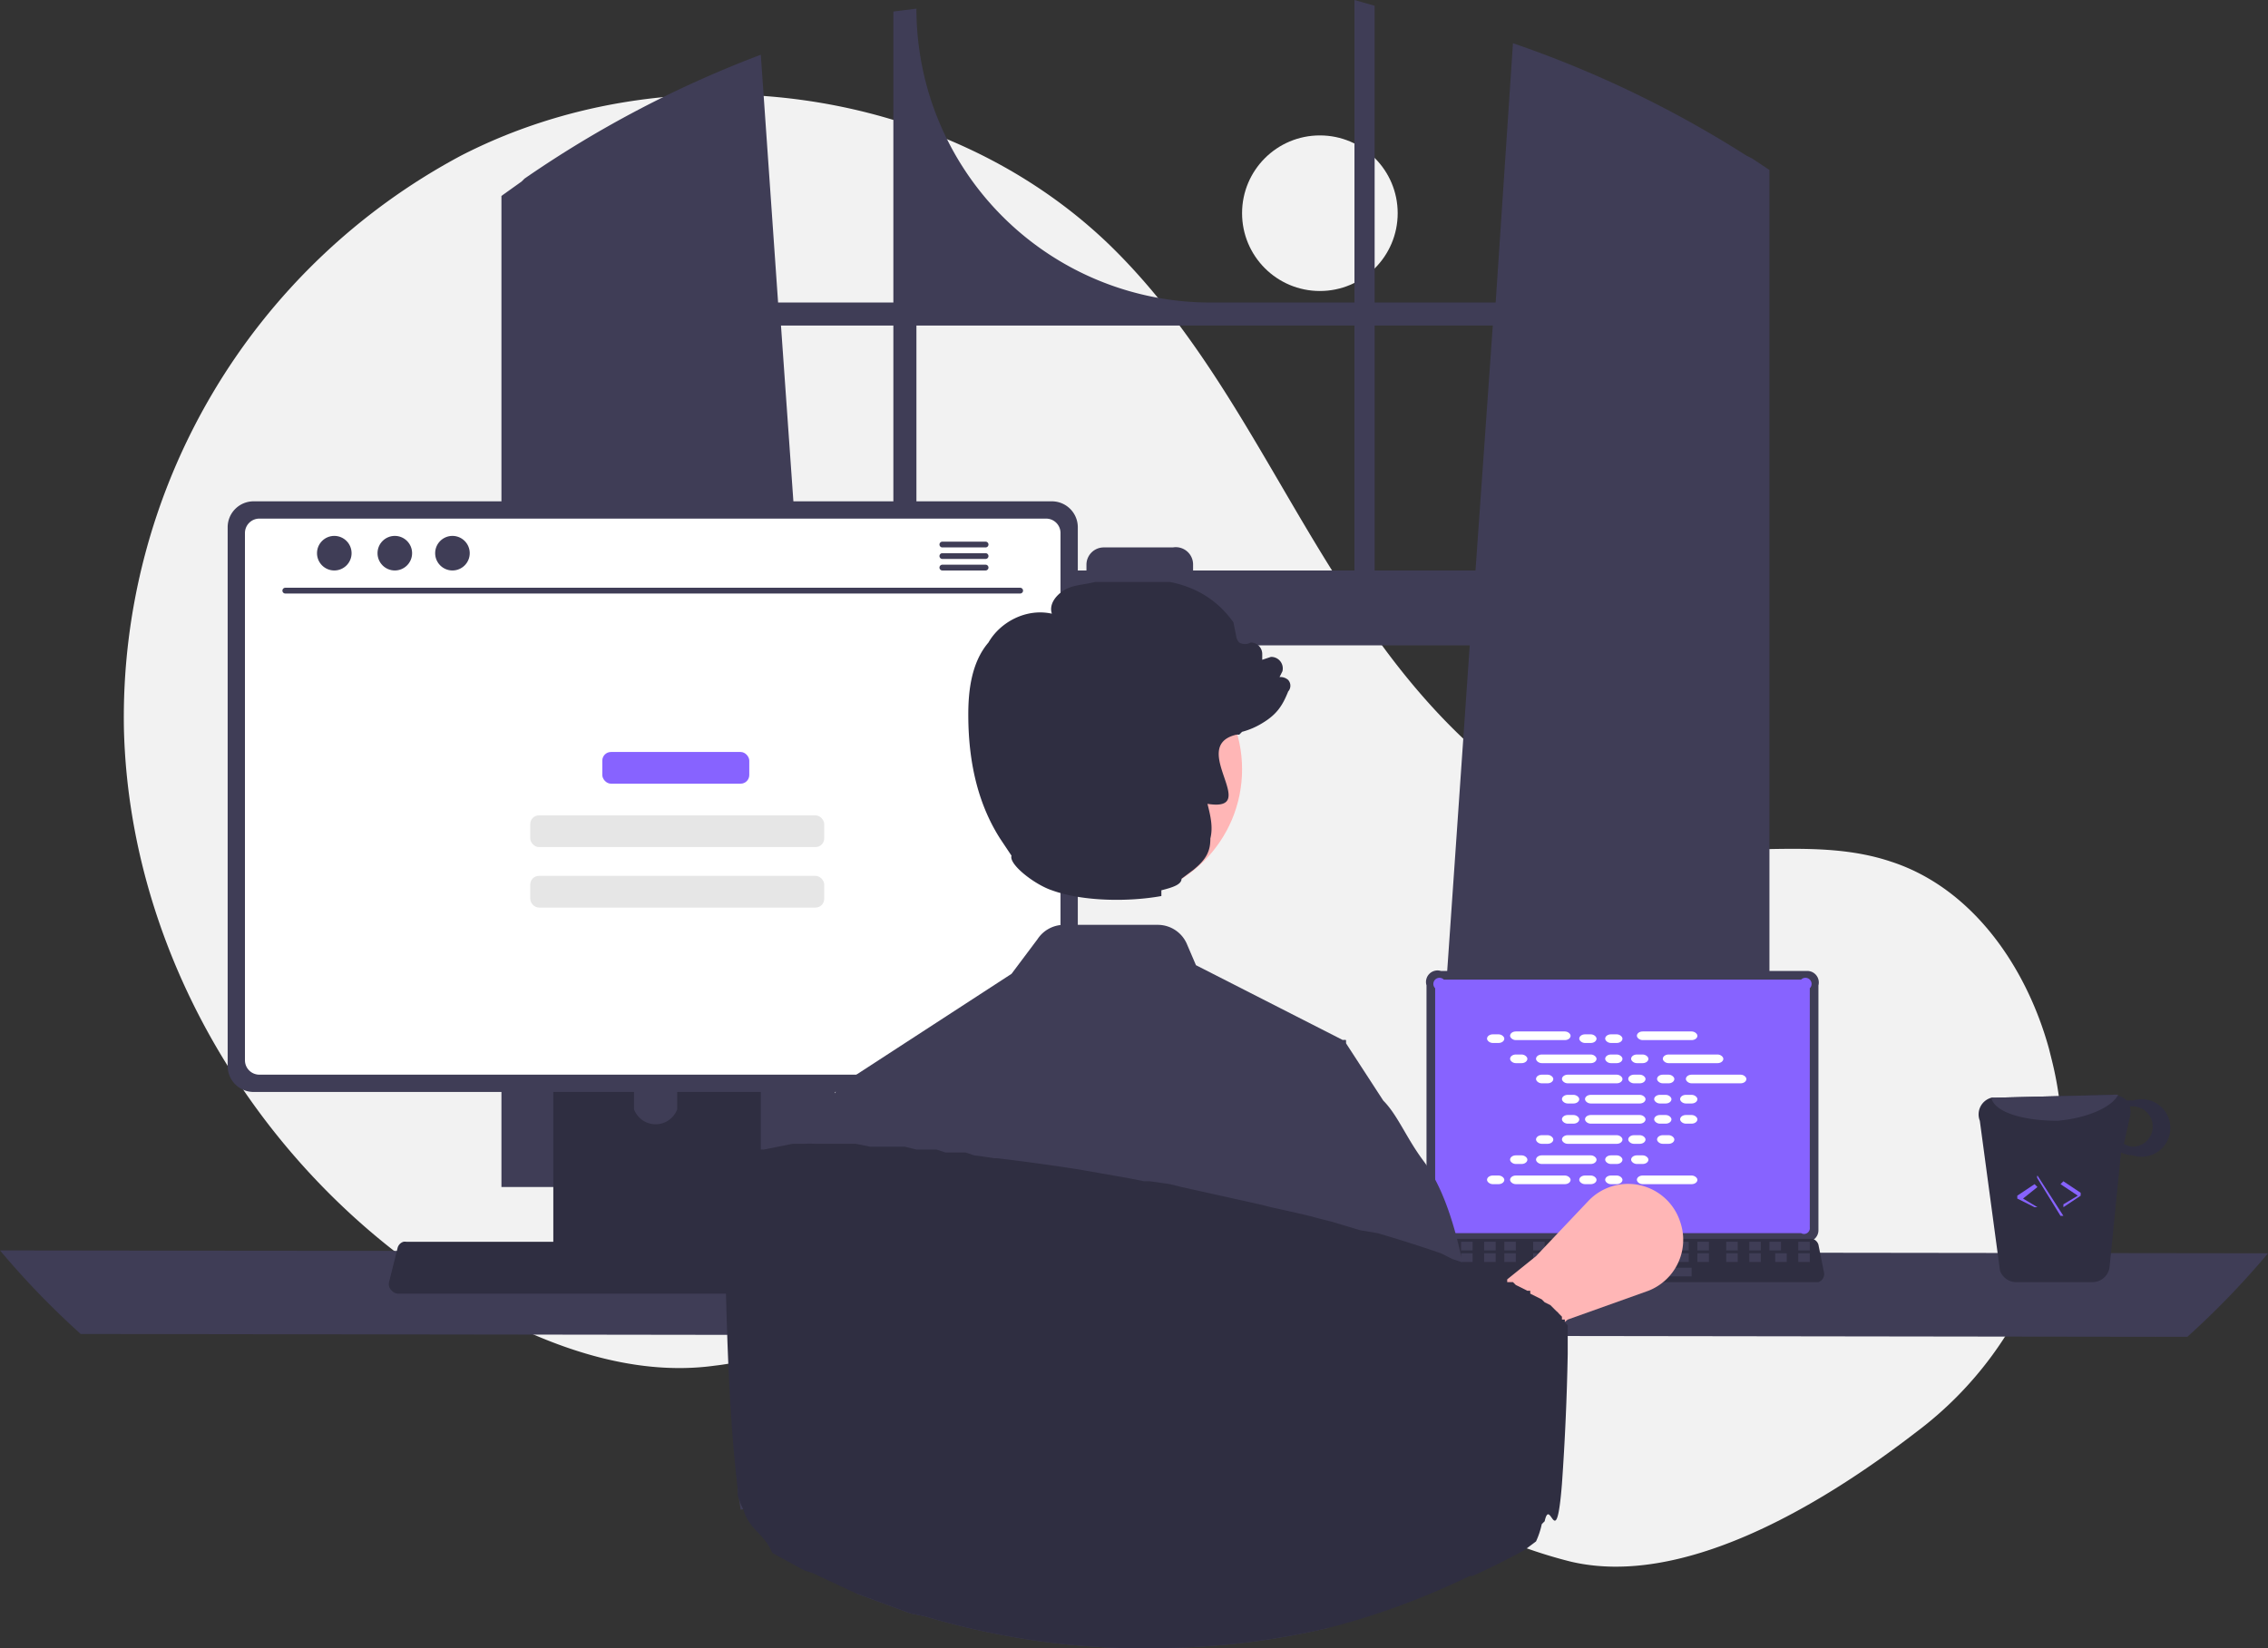 <svg xmlns="http://www.w3.org/2000/svg" data-name="Layer 1" viewBox="0 0 787 572"><rect x="0" y="0" width="787" height="572" fill="#333333" stroke="none"/><circle cx="458" cy="74" r="27" fill="#f2f2f2"/><path d="M665 497c40-30 59-81 47-129l-1-4c-8-29-27-56-55-65-24-8-50-2-75-5-49-6-87-46-113-87-27-41-47-87-83-122-58-56-153-68-225-31A221 221 0 0 0 43 253c2 81 50 158 120 199 26 15 56 26 85 22 26-3 49-17 74-21 41-6 80 12 115 33s68 46 108 56c38 9 85-18 120-45Z" fill="#f2f2f2"/><path d="m608 55-2-1a380 380 0 0 0-81-39l-6 90h-42V2l-7-2v105h-50A102 102 0 0 1 318 3l-8 1v101h-40l-6-86a381 381 0 0 0-82 43l-1 1-7 5v344h118l-2-29-11-159h231l-11 159-2 29h117V59l-6-4ZM310 198h-33l-6-85h39Zm160 0h-56v-2a6 6 0 0 0-7-6h-24a6 6 0 0 0-6 6v2h-59v-85h152Zm7 0v-85h41l-6 85ZM0 434a289 289 0 0 0 28 29l731 1a289 289 0 0 0 28-29Z" fill="#3f3d56"/><path d="M495 342v85a4 4 0 0 0 5 4h127a4 4 0 0 0 4-4v-85a4 4 0 0 0-4-5H500a4 4 0 0 0-5 5Z" fill="#3f3d56"/><path d="M498 343v83a2 2 0 0 0 3 2h124a2 2 0 0 0 3-2v-83a2 2 0 0 0-3-3H501a2 2 0 0 0-3 3Z" fill="#8763ff"/><path d="M493 444a2 2 0 0 0 2 1h136a3 3 0 0 0 2-3l-2-10a3 3 0 0 0-2-2H497a2 2 0 0 0-1 0 3 3 0 0 0-2 2l-2 10a3 3 0 0 0 1 2Z" fill="#2f2e41"/><rect x="830" y="596" width="4" height="3" rx="0" transform="rotate(-180 729 515)" fill="#3f3d56"/><rect x="822" y="596" width="4" height="3" rx="0" transform="rotate(-180 720 515)" fill="#3f3d56"/><rect x="813" y="596" width="4" height="3" rx="0" transform="rotate(-180 712 515)" fill="#3f3d56"/><rect x="805" y="596" width="4" height="3" rx="0" transform="rotate(-180 704 515)" fill="#3f3d56"/><rect x="797" y="596" width="4" height="3" rx="0" transform="rotate(-180 695 515)" fill="#3f3d56"/><rect x="788" y="596" width="4" height="3" rx="0" transform="rotate(-180 687 515)" fill="#3f3d56"/><rect x="780" y="596" width="4" height="3" rx="0" transform="rotate(-180 679 515)" fill="#3f3d56"/><rect x="771" y="596" width="4" height="3" rx="0" transform="rotate(-180 670 515)" fill="#3f3d56"/><rect x="763" y="596" width="4" height="3" rx="0" transform="rotate(-180 662 515)" fill="#3f3d56"/><rect x="755" y="596" width="4" height="3" rx="0" transform="rotate(-180 653 515)" fill="#3f3d56"/><rect x="746" y="596" width="4" height="3" rx="0" transform="rotate(-180 645 515)" fill="#3f3d56"/><rect x="738" y="596" width="4" height="3" rx="0" transform="rotate(-180 637 515)" fill="#3f3d56"/><rect x="730" y="596" width="4" height="3" rx="0" transform="rotate(-180 628 515)" fill="#3f3d56"/><rect x="721" y="596" width="4" height="3" rx="0" transform="rotate(-180 620 515)" fill="#3f3d56"/><rect x="713" y="596" width="4" height="3" rx="0" transform="rotate(-180 612 515)" fill="#3f3d56"/><rect x="704" y="596" width="4" height="3" rx="0" transform="rotate(-180 603 515)" fill="#3f3d56"/><rect x="830" y="600" width="4" height="3" rx="0" transform="rotate(-180 729 519)" fill="#3f3d56"/><rect x="822" y="600" width="4" height="3" rx="0" transform="rotate(-180 721 519)" fill="#3f3d56"/><rect x="813" y="600" width="4" height="3" rx="0" transform="rotate(-180 712 519)" fill="#3f3d56"/><rect x="805" y="600" width="4" height="3" rx="0" transform="rotate(-180 704 519)" fill="#3f3d56"/><rect x="797" y="600" width="4" height="3" rx="0" transform="rotate(-180 695 519)" fill="#3f3d56"/><rect x="788" y="600" width="4" height="3" rx="0" transform="rotate(-180 687 519)" fill="#3f3d56"/><rect x="780" y="600" width="4" height="3" rx="0" transform="rotate(-180 679 519)" fill="#3f3d56"/><rect x="771" y="600" width="4" height="3" rx="0" transform="rotate(-180 670 519)" fill="#3f3d56"/><rect x="763" y="600" width="4" height="3" rx="0" transform="rotate(-180 662 519)" fill="#3f3d56"/><rect x="755" y="600" width="4" height="3" rx="0" transform="rotate(-180 654 519)" fill="#3f3d56"/><rect x="746" y="600" width="4" height="3" rx="0" transform="rotate(-180 645 519)" fill="#3f3d56"/><rect x="738" y="600" width="4" height="3" rx="0" transform="rotate(-180 637 519)" fill="#3f3d56"/><rect x="730" y="600" width="4" height="3" rx="0" transform="rotate(-180 628 519)" fill="#3f3d56"/><rect x="721" y="600" width="4" height="3" rx="0" transform="rotate(-180 620 519)" fill="#3f3d56"/><rect x="713" y="600" width="4" height="3" rx="0" transform="rotate(-180 612 519)" fill="#3f3d56"/><rect x="704" y="600" width="4" height="3" rx="0" transform="rotate(-180 603 519)" fill="#3f3d56"/><rect x="761" y="605" width="34" height="3" rx="0" transform="rotate(-180 674 524)" fill="#3f3d56"/><rect x="516" y="359" width="6" height="3" rx="2" fill="#fff"/><rect x="548" y="359" width="6" height="3" rx="2" fill="#fff"/><rect x="557" y="359" width="6" height="3" rx="2" fill="#fff"/><rect x="524" y="358" width="21" height="3" rx="2" fill="#fff"/><rect x="568" y="358" width="21" height="3" rx="2" fill="#fff"/><rect x="524" y="366" width="6" height="3" rx="2" fill="#fff"/><rect x="557" y="366" width="6" height="3" rx="2" fill="#fff"/><rect x="566" y="366" width="6" height="3" rx="2" fill="#fff"/><rect x="533" y="366" width="21" height="3" rx="2" fill="#fff"/><rect x="577" y="366" width="21" height="3" rx="2" fill="#fff"/><rect x="533" y="373" width="6" height="3" rx="2" fill="#fff"/><rect x="565" y="373" width="6" height="3" rx="2" fill="#fff"/><rect x="575" y="373" width="6" height="3" rx="2" fill="#fff"/><rect x="542" y="373" width="21" height="3" rx="2" fill="#fff"/><rect x="585" y="373" width="21" height="3" rx="2" fill="#fff"/><rect x="542" y="380" width="6" height="3" rx="2" fill="#fff"/><rect x="574" y="380" width="6" height="3" rx="2" fill="#fff"/><rect x="583" y="380" width="6" height="3" rx="2" fill="#fff"/><rect x="550" y="380" width="21" height="3" rx="2" fill="#fff"/><rect x="548" y="408" width="6" height="3" rx="2" fill="#fff"/><rect x="557" y="408" width="6" height="3" rx="2" fill="#fff"/><rect x="568" y="408" width="21" height="3" rx="2" fill="#fff"/><rect x="516" y="408" width="6" height="3" rx="2" fill="#fff"/><rect x="524" y="408" width="21" height="3" rx="2" fill="#fff"/><rect x="524" y="401" width="6" height="3" rx="2" fill="#fff"/><rect x="557" y="401" width="6" height="3" rx="2" fill="#fff"/><rect x="566" y="401" width="6" height="3" rx="2" fill="#fff"/><rect x="533" y="401" width="21" height="3" rx="2" fill="#fff"/><rect x="533" y="394" width="6" height="3" rx="2" fill="#fff"/><rect x="565" y="394" width="6" height="3" rx="2" fill="#fff"/><rect x="575" y="394" width="6" height="3" rx="2" fill="#fff"/><rect x="542" y="394" width="21" height="3" rx="2" fill="#fff"/><rect x="542" y="387" width="6" height="3" rx="2" fill="#fff"/><rect x="574" y="387" width="6" height="3" rx="2" fill="#fff"/><rect x="583" y="387" width="6" height="3" rx="2" fill="#fff"/><rect x="550" y="387" width="21" height="3" rx="2" fill="#fff"/><path d="m505 490-13-21 41-33 18-19a19 19 0 0 1 32 7 19 19 0 0 1-11 24l-28 10Z" fill="#ffb6b6"/><path d="M192 337v103h72V337a3 3 0 0 0-3-3 3 3 0 0 0-1 0h-65a3 3 0 0 0-3 3Zm28 36a8 8 0 0 1 15 0v12a8 8 0 0 1-15 0Z" fill="#2f2e41"/><path d="M191 437v10a2 2 0 0 0 2 2h69a2 2 0 0 0 2-2v-10ZM79 183v187a9 9 0 0 0 9 9h277a9 9 0 0 0 9-9V183a9 9 0 0 0-9-9H88a9 9 0 0 0-9 9Z" fill="#3f3d56"/><path d="M85 185v183a5 5 0 0 0 5 5h273a5 5 0 0 0 5-5V185a5 5 0 0 0-5-5H90a5 5 0 0 0-5 5Z" fill="#fff"/><path d="M136 448a3 3 0 0 0 2 1h162a3 3 0 0 0 3-4l-2-12a3 3 0 0 0-2-2 3 3 0 0 0-1 0H141a3 3 0 0 0-1 0 3 3 0 0 0-2 2l-3 12a3 3 0 0 0 1 3Z" fill="#2f2e41"/><path d="M354 206H99a1 1 0 0 1 0-2h255a1 1 0 0 1 0 2Z" fill="#3f3d56"/><circle cx="116" cy="192" fill="#3f3d56" r="6"/><circle cx="137" cy="192" fill="#3f3d56" r="6"/><circle cx="157" cy="192" fill="#3f3d56" r="6"/><path d="M342 188h-15a1 1 0 0 0 0 2h15a1 1 0 0 0 0-2ZM342 192h-15a1 1 0 0 0 0 2h15a1 1 0 0 0 0-2ZM342 196h-15a1 1 0 0 0 0 2h15a1 1 0 0 0 0-2Z" fill="#3f3d56"/><path d="M694 441a6 6 0 0 0 6 4h26a6 6 0 0 0 6-5l4-40a10 10 0 0 0 4 1 10 10 0 1 0 0-19 8 8 0 0 0-2 0 7 7 0 0 0-5-2l-41 1a6 6 0 0 0-1 0 6 6 0 0 0-4 8Zm43-44 2-9a7 7 0 0 0 0-4h1a7 7 0 0 1 0 14 7 7 0 0 1-3-1Z" fill="#2f2e41"/><path d="M691 381c1 5 11 8 23 8 11-1 19-5 21-9a6 6 0 0 0-2 0l-41 1a6 6 0 0 0-1 0Z" fill="#3f3d56"/><path d="m716 419 6-4v-1l-6-4-1 1 6 4-5 3v1ZM707 419l-5-3 5-4-1-1-6 4v1l6 3h1ZM715 422h1l-9-14a1 1 0 0 0 0 1l8 13Z" fill="#8763ff"/><rect x="209" y="261" width="51" height="11" rx="3" fill="#8763ff"/><rect x="184" y="283" width="102" height="11" rx="3" fill="#e6e6e6"/><rect x="184" y="304" width="102" height="11" rx="3" fill="#e6e6e6"/><path d="M291 377v1l6 19 8 23 14 43v7l1 54-3 7 4 12s-2-18-10-8l-14 18 19 7 5 1a267 267 0 0 0 68 11h16a267 267 0 0 0 56-7l-1-26c0-5-5-10-6-15 0-4 5-7 5-11-2-23-4-14-5-30l-1-4-1-17 6-39 9-61v-1h-1l-51-26-3-7a11 11 0 0 0-10-7h-33a11 11 0 0 0-9 5l-9 12Z" fill="#3f3d56"/><path d="m327 454-8 16-5 11-9 47-4 4-4-16-40 8-1-7v-1l2-2c-1-27 0-74 12-103a60 60 0 0 1 7-13l1-1c5-7 8-14 13-19a1 1 0 0 0 0-1l32-17 2 39 1 28ZM444 458l9 21 4 7 8 46 5 5 4-17h2l32-7 9 30a18 18 0 0 0-3-22l-1-2c1-32-1-92-19-116-6-8-9-16-14-21l-13-20v-1h-1Z" fill="#3f3d56"/><circle data-name="Ellipse 5" cx="386" cy="267" r="45" fill="#ffb6b6"/><path d="M447 236a4 4 0 0 0-3-1l1-2a4 4 0 0 0-4-5l-3 1v-2a4 4 0 0 0-4-4 4 4 0 0 1-4 0 4 4 0 0 1-1-2l-1-5c-5-7-12-12-22-14h-26c-4 1-8 1-11 3s-5 5-4 8c-9-2-18 3-22 10-6 7-7 17-7 25 0 18 4 32 11 43l2 3 2 3c-1 3 8 10 14 12 11 4 27 4 38 2v-2c4-1 7-2 7-4l4-3c5-4 6-7 6-11 1-4 0-8-1-12 19 3-7-20 10-24a5 5 0 0 1 1 0l1-1a26 26 0 0 0 7-3c5-3 7-6 9-11a3 3 0 0 0 0-4ZM544 461v9a868 868 0 0 1-2 45c-2 25-4 4-6 13l-1 1a28 28 0 0 1-2 6l-4 3a281 281 0 0 1-18 9h-1a271 271 0 0 1-35 14 241 241 0 0 1-14 4 267 267 0 0 1-56 7h-16a267 267 0 0 1-68-11l-5-1-19-7-15-7-3-1-11-6c-3-7-8-8-10-15a26 26 0 0 1-2-5v-1a24 24 0 0 1 0-1c-4-34-4-72-5-104v-5a100 100 0 0 0 0-3v-1h1a2 2 0 0 1 0-1 10 10 0 0 1 1-1h1a19 19 0 0 1 3-1l1-1h1l4-1a16 16 0 0 1 2 0l10-2h4a36 36 0 0 1 4 0h14l5 1h12l4 1h7l3 1h7l3 1a201 201 0 0 1 7 1h1a756 756 0 0 1 29 4l17 3 5 1h2a425 425 0 0 1 7 1l4 1 27 6 4 1 9 2a157 157 0 0 1 8 2l4 1 10 3 6 1a478 478 0 0 1 22 7l4 2 3 1 4 1 1 1h1l1 1a34 34 0 0 1 4 1 27 27 0 0 1 4 2h1v1h2l1 1a142 142 0 0 1 4 2h1v1l2 1 2 1 1 1 2 1 1 1 1 1a6 6 0 0 1 1 1l1 1v1h1v1a7 7 0 0 1 1 1 5 5 0 0 1 0 1Z" fill="#2f2e41"/><path d="M544 461v9a1317 1317 0 0 1-2 45c-2 25-4 4-6 13l-23-14-4-2a1260 1260 0 0 0-239-101c-10-1-16-1-19 2v-9a3 3 0 0 1 1 0 2 2 0 0 1 0-1 10 10 0 0 1 1-1h1a19 19 0 0 1 3-1l1-1h1a43 43 0 0 1 6-1l10-2h4a36 36 0 0 1 4 0 256 256 0 0 1 14 0l5 1h8a132 132 0 0 0 4 0l4 1h7l3 1 18 2 11 1 18 3 17 3 5 1 5 1h4l4 1 27 6 4 1 9 2 2 1 6 1 4 1 10 3 6 1a706 706 0 0 1 11 4l6 2 5 1 4 2 3 1 4 1 1 1a87 87 0 0 1 10 4h1v1h1a115 115 0 0 1 7 3v1l2 1a68 68 0 0 1 5 3 50 50 0 0 1 2 2 6 6 0 0 1 1 1 39 39 0 0 1 1 1v1h1v1a7 7 0 0 1 1 1 6 6 0 0 1 0 1Z" opacity="0"/></svg>
